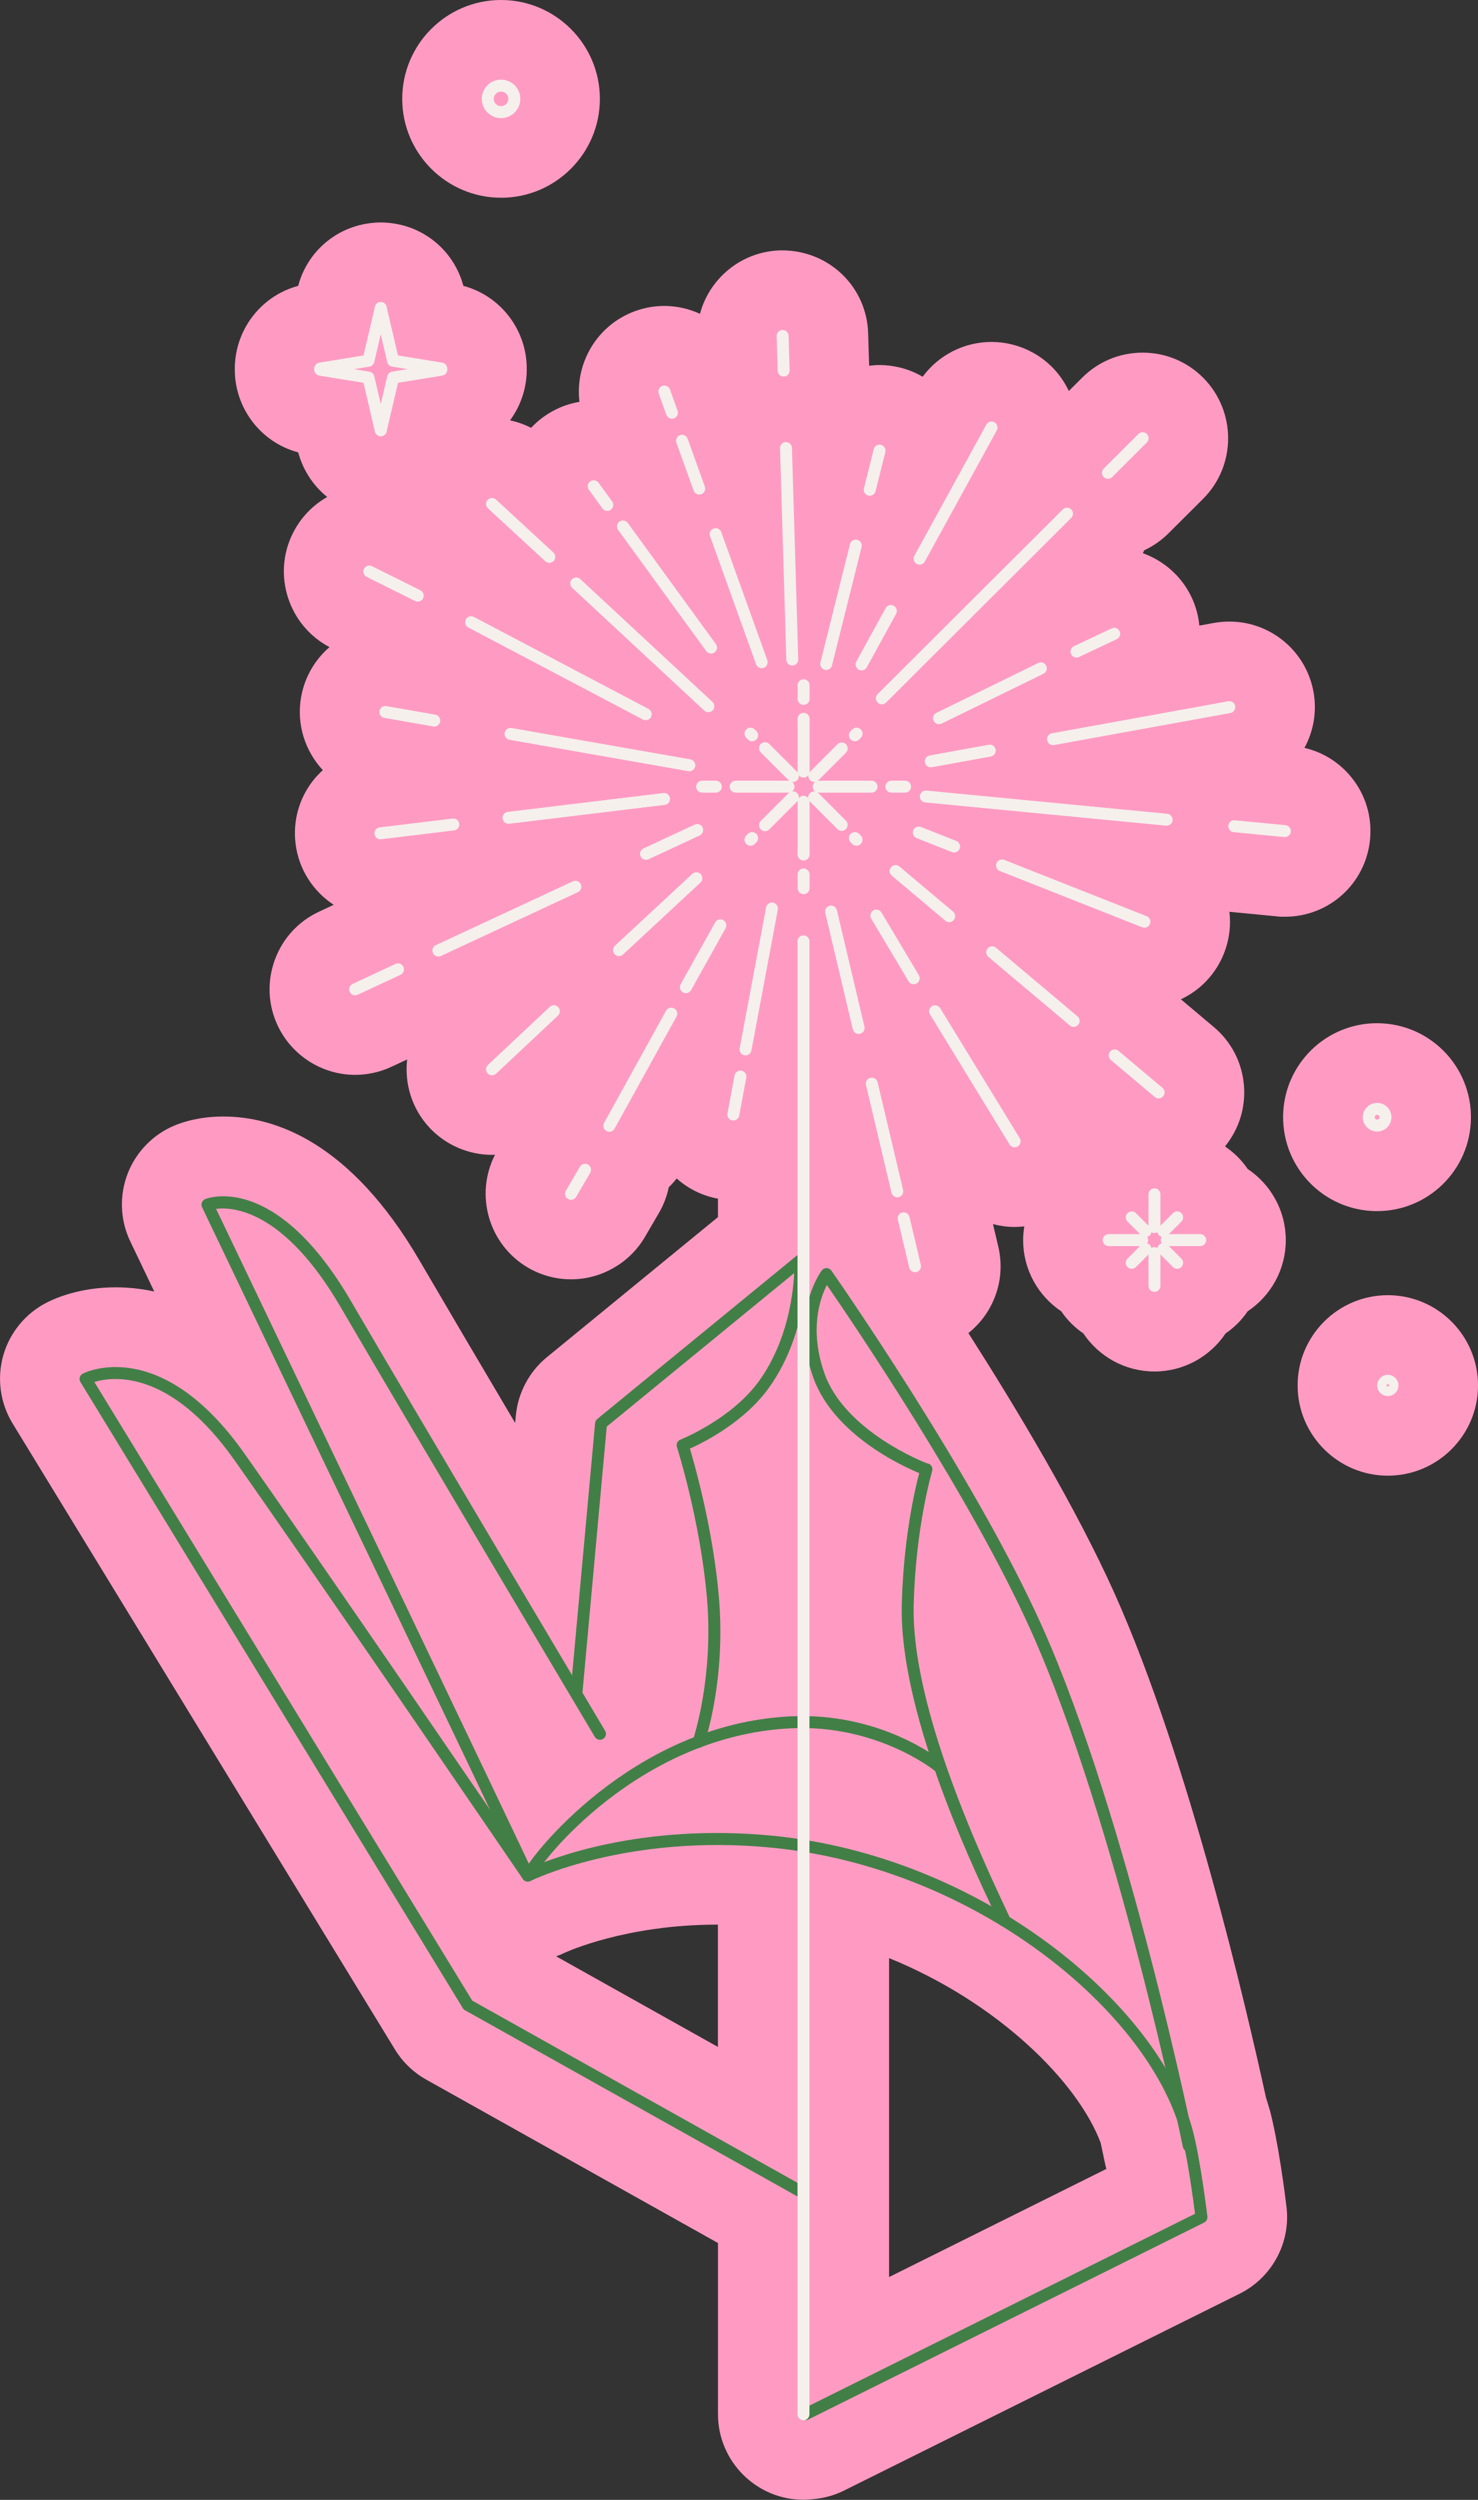 <svg xmlns="http://www.w3.org/2000/svg" width="638.78" height="1080" viewBox="0 0 638.78 1080"><rect x="0" y="0" width="638.78" height="1080" fill="#333333" stroke="none"/><g id="a"/><g id="b"><g id="c"><g id="d"><g><circle cx="595.18" cy="482.66" r="40.59" transform="translate(104.73 1071.45) rotate(-89.25)" fill="#ff9bc3"/><path d="M216.55 85.43c23.55.0 42.71-19.16 42.71-42.71S240.11.0 216.55.0s-42.71 19.16-42.71 42.71S193 85.42 216.55 85.42z" fill="#ff9bc3"/><path d="M599.8 559.55c-21.5.0-38.98 17.49-38.98 38.98s17.49 38.99 38.98 38.99 38.99-17.49 38.99-38.99-17.49-38.98-38.99-38.98z" fill="#ff9bc3"/><path d="M548.57 910.89c-.42-1.55-.92-3.1-1.42-4.66-8.23-37.77-33.48-146.56-65.48-217.9-16.61-37.03-42.64-80.32-63.14-112.41 3.28-2.62 6.14-5.78 8.4-9.45 5.18-8.4 6.79-18.32 4.52-27.93l-2.3-9.7c3.03.8 6.18 1.23 9.37 1.23 1.41.0 2.8-.1 4.19-.26-.32 1.94-.52 3.93-.52 5.96.0 12.82 6.56 24.12 16.49 30.76 1.26 1.83 2.67 3.58 4.3 5.2 1.62 1.62 3.38 3.06 5.23 4.33 6.64 9.91 17.94 16.45 30.74 16.45s24.1-6.54 30.74-16.45c1.85-1.27 3.61-2.71 5.23-4.33 1.62-1.62 3.04-3.37 4.29-5.2 9.94-6.64 16.5-17.95 16.5-30.76s-6.55-24.11-16.47-30.75c-1.27-1.84-2.7-3.6-4.32-5.22-1.62-1.62-3.38-3.06-5.23-4.33-.06-.1-.13-.19-.19-.28 6.04-7.47 8.93-16.81 8.11-26.41-.85-9.86-5.5-18.79-13.04-25.11l-14.2-11.95c8.35-3.91 15.09-10.89 18.65-19.91 2.32-5.89 3.02-12.02 2.31-17.9l22.27 2.14h1.72c19.14.0 34.97-14.37 36.8-33.42.95-9.85-1.99-19.47-8.29-27.1-5.22-6.32-12.23-10.6-20.05-12.43 3.88-7.15 5.46-15.6 3.9-24.2-3.2-17.6-18.5-30.37-36.39-30.37-2.13.0-4.27.18-6.6.59l-6.35 1.15c-.4-4.19-1.49-8.32-3.34-12.21-4.24-9.02-11.95-15.79-21.07-19.06.22-.41.39-.84.59-1.26 3.81-1.79 7.35-4.21 10.43-7.27l15.04-14.99c14.38-14.38 14.41-37.81.0-52.3-6.98-6.98-16.27-10.83-26.15-10.83s-19.1 3.82-26.11 10.79l-5.8 5.78c-3.3-7.02-8.68-12.82-15.57-16.6-5.45-3-11.61-4.59-17.83-4.59-11.85.0-22.86 5.66-29.76 15.03-2.99-1.74-6.23-3.08-9.68-3.94-2.94-.73-5.96-1.11-8.98-1.11-1.52.0-3.01.12-4.48.3l-.42-13.95c-.59-20.12-16.85-35.89-37.25-35.89h-.8c-9.88.31-19.04 4.43-25.82 11.61-4.27 4.53-7.26 9.94-8.82 15.8-4.74-2.18-9.97-3.4-15.4-3.4-4.26.0-8.46.73-12.5 2.18-16.52 5.93-26.2 22.49-24.18 39.24-5.57.93-10.87 3.13-15.58 6.53-1.95 1.41-3.72 3-5.33 4.71-2.87-1.48-5.94-2.56-9.1-3.24 4.17-5.66 6.73-12.49 7.16-19.76.0-.13.02-.27.03-.4.03-.59.03-1.19.03-1.78.2-16.76-11.04-31.79-27.38-36.16.0-.04-.02-.07-.03-.11-.05-.17-.11-.32-.15-.49-.27-.96-.58-1.9-.92-2.83-.06-.17-.14-.34-.2-.5-.37-.94-.77-1.86-1.2-2.75-.05-.11-.11-.22-.17-.33-.48-.97-1.01-1.91-1.57-2.83-.03-.04-.05-.09-.08-.13-2.47-4-5.66-7.45-9.38-10.2-.17-.13-.34-.24-.52-.36-.73-.52-1.48-1.02-2.25-1.48-.27-.16-.53-.32-.8-.48-.75-.43-1.51-.83-2.3-1.21-.25-.12-.49-.25-.74-.36-3.32-1.51-6.89-2.53-10.62-3-.26-.03-.52-.07-.78-.1-1.31-.14-2.64-.24-3.98-.24h0c-1.32.0-2.62.09-3.91.23-.3.03-.59.07-.89.11-1.19.15-2.36.35-3.5.62-.04.0-.08.01-.11.02-.02.0-.03.01-.05.01-13.12 3.05-23.7 13.03-27.25 26.42-15.46 4.13-26.37 17.82-27.32 33.54-.01.16-.03.32-.04.48-.03.58-.03 1.15-.03 1.73-.21 16.76 11.03 31.8 27.37 36.17.16.59.37 1.16.56 1.73.15.46.28.93.44 1.38.13.35.28.7.42 1.04.31.79.64 1.56 1 2.32.09.19.19.37.28.56.48.96 1 1.89 1.55 2.8.02.03.03.05.03.05.03.05.04.07.06.09 2.21 3.58 5 6.72 8.23 9.31-6.28 3.55-11.5 8.94-14.88 15.71-8.95 17.97-1.83 39.8 15.86 49.15-6.27 5.41-10.74 12.92-12.27 21.61-2.08 11.84 1.78 23.34 9.39 31.54-1.49 1.37-2.91 2.84-4.19 4.47-6.09 7.77-8.78 17.44-7.6 27.27 1.36 11.17 7.65 20.65 16.5 26.45l-6.31 2.94c-8.97 4.17-15.77 11.57-19.16 20.86-3.39 9.29-2.96 19.34 1.2 28.25 6.04 13 19.2 21.4 33.54 21.4 5.38.0 10.8-1.21 15.6-3.46l6.86-3.19c-1.19 10.42 2 21.28 9.72 29.53 6.96 7.42 16.79 11.68 26.97 11.68.44.0.86-.05 1.3-.06-8.88 17.31-2.8 38.82 14.25 48.81 5.65 3.29 12.08 5.02 18.61 5.02 13.1.0 25.34-7.03 31.94-18.34l6.05-10.37c2.06-3.53 3.44-7.26 4.23-11.06 1.22-1.18 2.36-2.44 3.42-3.79 4.95 4.4 10.97 7.43 17.61 8.67.08.01.16.02.23.03v7.99l-73.93 60.51c-7.61 6.22-12.51 15.4-13.43 25.27l-.29 3.16c-15.91-26.89-31.02-52.52-41.26-70.07-30.05-51.51-62.74-62.33-84.88-62.33-10.1.0-17.41 2.38-20.66 3.71-9.44 3.8-16.97 11.43-20.66 20.92-3.68 9.5-3.27 20.21 1.12 29.33l1.51 3.15c3 6.26 5.94 12.4 8.85 18.49-6.03-1.31-11.64-1.81-16.68-1.81-15.35.0-26.05 4.66-29.72 6.55-9.18 4.65-16.06 13-18.86 22.9-2.8 9.87-1.34 20.56 4.03 29.36l165.29 270.51c3.31 5.41 7.98 9.9 13.48 12.96l126.1 70.6v73.94c0 20.39 16.59 36.98 36.98 36.98 1.52.0 3.01-.12 4.48-.3 4.56-.43 9.03-1.67 13-3.67l170.99-85.05c14-6.96 22.13-22.05 20.25-37.52-.55-4.6-3.51-28.28-7.41-42.58zm-164.33-64.95c47 19.08 81.6 53.46 91.47 79.86 1.14 5.27 1.76 8.31 1.8 8.5.18.92.42 1.82.67 2.71l-93.94 46.73v-137.8zm-143.88-.76c.2-.07.39-.17.59-.25.48-.18.98-.33 1.45-.53.46-.19.89-.43 1.34-.64.25-.11.51-.19.75-.31l-.17.08c.25-.12 25.89-12.06 65.76-12.06.07.0.13.0.2.0v52.85l-69.92-39.15z" fill="#ff9bc3"/></g><g><g><path d="M508.76 548.15c-.66.0-1.32-.25-1.83-.76l-5.96-5.96c-1.01-1.01-1.01-2.64.0-3.65 1.01-1.01 2.64-1.01 3.65.0l5.96 5.96c1.01 1.01 1.01 2.64.0 3.65-.5.5-1.16.76-1.83.76z" fill="#f5f0ec"/><path d="M495.09 534.48c-.66.0-1.32-.25-1.83-.76l-5.96-5.96c-1.01-1.01-1.01-2.64.0-3.65 1.01-1.01 2.64-1.01 3.65.0l5.96 5.96c1.01 1.01 1.01 2.64.0 3.65-.5.5-1.16.76-1.83.76z" fill="#f5f0ec"/><path d="M502.8 534.48c-.66.0-1.32-.25-1.83-.76-1.01-1.01-1.01-2.64.0-3.65l5.96-5.96c1.01-1.01 2.64-1.01 3.65.0s1.01 2.64.0 3.65l-5.96 5.96c-.5.5-1.16.76-1.83.76z" fill="#f5f0ec"/><path d="M489.12 548.15c-.66.0-1.32-.25-1.83-.76-1.01-1.01-1.01-2.64.0-3.65l5.96-5.96c1.01-1.01 2.64-1.01 3.65.0 1.01 1.01 1.01 2.64.0 3.65l-5.96 5.96c-.5.5-1.16.76-1.83.76z" fill="#f5f0ec"/><path d="M498.94 532.71c-1.42.0-2.58-1.16-2.58-2.58v-14.15c0-1.42 1.16-2.58 2.58-2.58s2.58 1.16 2.58 2.58v14.15c0 1.42-1.16 2.58-2.58 2.58z" fill="#f5f0ec"/><path d="M498.94 558.1c-1.42.0-2.58-1.16-2.58-2.58v-14.15c0-1.42 1.16-2.58 2.58-2.58s2.58 1.16 2.58 2.58v14.15c0 1.42-1.16 2.58-2.58 2.58z" fill="#f5f0ec"/><path d="M493.62 538.33h-14.45c-1.42.0-2.58-1.16-2.58-2.58s1.16-2.58 2.58-2.58h14.45c1.42.0 2.58 1.16 2.58 2.58s-1.16 2.58-2.58 2.58z" fill="#f5f0ec"/><path d="M518.72 538.33h-14.46c-1.42.0-2.58-1.16-2.58-2.58s1.16-2.58 2.58-2.58h14.46c1.42.0 2.58 1.16 2.58 2.58s-1.16 2.58-2.58 2.58z" fill="#f5f0ec"/></g><g><path d="M347.31 313.77c-1.42.0-2.58-1.16-2.58-2.58v-.66c0-1.42 1.16-2.58 2.58-2.58s2.58 1.16 2.58 2.58v.66c0 1.42-1.16 2.58-2.58 2.58z" fill="#f5f0ec"/><path d="M347.31 304.53c-1.42.0-2.58-1.16-2.58-2.58v-5.93c0-1.42 1.16-2.58 2.58-2.58s2.58 1.16 2.58 2.58v5.93c0 1.42-1.16 2.58-2.58 2.58z" fill="#f5f0ec"/><path d="M347.31 371.77c-1.42.0-2.58-1.16-2.58-2.58v-.65c0-1.42 1.16-2.58 2.58-2.58s2.58 1.16 2.58 2.58v.65c0 1.42-1.16 2.58-2.58 2.58z" fill="#f5f0ec"/><path d="M347.31 335.93c-1.42.0-2.58-1.16-2.58-2.58v-22.16c0-1.42 1.16-2.58 2.58-2.58s2.58 1.16 2.58 2.58v22.16c0 1.42-1.16 2.58-2.58 2.58z" fill="#f5f0ec"/><path d="M347.31 371.12c-1.42.0-2.58-1.16-2.58-2.58v-22.16c0-1.42 1.16-2.58 2.58-2.58s2.58 1.16 2.58 2.58v22.16c0 1.42-1.16 2.58-2.58 2.58z" fill="#f5f0ec"/><path d="M347.31 386.29c-1.42.0-2.58-1.16-2.58-2.58v-5.93c0-1.42 1.16-2.58 2.58-2.58s2.58 1.16 2.58 2.58v5.93c0 1.42-1.16 2.58-2.58 2.58z" fill="#f5f0ec"/><path d="M376.65 342.44H376c-1.42.0-2.58-1.16-2.58-2.58s1.16-2.58 2.58-2.58h.65c1.42.0 2.58 1.16 2.58 2.58s-1.16 2.58-2.58 2.58z" fill="#f5f0ec"/><path d="M391.17 342.44h-5.93c-1.42.0-2.58-1.16-2.58-2.58s1.16-2.58 2.58-2.58h5.93c1.42.0 2.58 1.16 2.58 2.58s-1.16 2.58-2.58 2.58z" fill="#f5f0ec"/><path d="M318.62 342.44h-.65c-1.42.0-2.58-1.16-2.58-2.58s1.16-2.58 2.58-2.58h.65c1.42.0 2.58 1.16 2.58 2.58s-1.16 2.58-2.58 2.58z" fill="#f5f0ec"/><path d="M376 342.44h-22.17c-1.42.0-2.58-1.16-2.58-2.58s1.16-2.58 2.58-2.58H376c1.42.0 2.58 1.16 2.58 2.58s-1.16 2.58-2.58 2.58z" fill="#f5f0ec"/><path d="M340.79 342.44h-22.17c-1.42.0-2.58-1.16-2.58-2.58s1.16-2.58 2.58-2.58h22.17c1.42.0 2.58 1.16 2.58 2.58s-1.16 2.58-2.58 2.58z" fill="#f5f0ec"/><path d="M309.38 342.44h-5.93c-1.42.0-2.58-1.16-2.58-2.58s1.16-2.58 2.58-2.58h5.93c1.42.0 2.58 1.16 2.58 2.58s-1.16 2.58-2.58 2.58z" fill="#f5f0ec"/><path d="M342.68 337.86c-.66.0-1.32-.25-1.83-.76l-12.05-12.04c-1.01-1.01-1.01-2.64.0-3.65 1.01-1.01 2.64-1.01 3.65.0l12.05 12.04c1.01 1.01 1.01 2.64.0 3.65-.5.5-1.16.76-1.83.76z" fill="#f5f0ec"/><path d="M363.77 358.95c-.66.0-1.32-.25-1.83-.76l-11.88-11.88c-1.01-1.01-1.01-2.64.0-3.65s2.64-1.01 3.65.0l11.88 11.88c1.01 1.01 1.01 2.64.0 3.65-.5.5-1.16.76-1.83.76z" fill="#f5f0ec"/><path d="M325.07 320.25c-.66.0-1.32-.25-1.83-.76l-.71-.71c-1.01-1.01-1.01-2.64.0-3.65 1.01-1.01 2.64-1.01 3.65.0l.71.71c1.01 1.01 1.01 2.64.0 3.65-.5.5-1.16.76-1.83.76z" fill="#f5f0ec"/><path d="M370.18 365.36c-.66.0-1.32-.25-1.83-.76l-.71-.71c-1.01-1.01-1.01-2.64.0-3.65s2.64-1.01 3.65.0l.71.71c1.01 1.01 1.01 2.64.0 3.65-.5.5-1.16.76-1.83.76z" fill="#f5f0ec"/><path d="M330.63 359.09c-.66.0-1.32-.25-1.83-.76-1.01-1.01-1.01-2.64.0-3.65l12.05-12.05c1.01-1.01 2.64-1.01 3.65.0s1.01 2.64.0 3.65l-12.05 12.05c-.5.5-1.16.76-1.83.76z" fill="#f5f0ec"/><path d="M351.91 337.82c-.66.0-1.32-.25-1.83-.76-1.01-1.01-1.01-2.64.0-3.65l11.87-11.87c1.01-1.01 2.64-1.01 3.65.0 1.01 1.01 1.01 2.64.0 3.65l-11.87 11.87c-.5.5-1.16.76-1.83.76z" fill="#f5f0ec"/><path d="M324.36 365.36c-.66.0-1.32-.25-1.83-.76-1.01-1.01-1.01-2.64.0-3.65l.71-.71c1.01-1.01 2.64-1.01 3.65.0 1.01 1.01 1.01 2.64.0 3.65l-.71.71c-.5.5-1.16.76-1.83.76z" fill="#f5f0ec"/><path d="M369.48 320.25c-.66.0-1.32-.25-1.83-.76-1.01-1.01-1.01-2.64.0-3.65l.71-.71c1.01-1.01 2.64-1.01 3.65.0 1.01 1.01 1.01 2.64.0 3.65l-.71.71c-.5.5-1.16.76-1.83.76z" fill="#f5f0ec"/></g><path d="M595.18 488.85c-3.41.0-6.19-2.78-6.19-6.19s2.78-6.19 6.19-6.19 6.19 2.78 6.19 6.19-2.78 6.19-6.19 6.19zm0-7.22c-.57.0-1.03.46-1.03 1.03s.46 1.03 1.03 1.03 1.03-.46 1.03-1.03-.46-1.03-1.03-1.03z" fill="#f5f0ec"/><path d="M216.55 51.03c-4.59.0-8.32-3.73-8.32-8.31s3.73-8.32 8.32-8.32 8.32 3.73 8.32 8.32-3.73 8.31-8.32 8.31zm0-11.47c-1.74.0-3.15 1.41-3.15 3.15s1.41 3.15 3.15 3.15 3.15-1.41 3.15-3.15-1.41-3.15-3.15-3.15z" fill="#f5f0ec"/><path d="M599.8 603.12c-2.53.0-4.59-2.06-4.59-4.59s2.06-4.59 4.59-4.59 4.59 2.06 4.59 4.59-2.06 4.59-4.59 4.59zm0-5.16c-.32.0-.57.26-.57.57.0.63 1.15.63 1.15.0.0-.32-.26-.57-.58-.57z" fill="#f5f0ec"/><g><g><path d="M138.39 161.81c-1.24.0-2.34-.9-2.54-2.17-.23-1.41.73-2.73 2.13-2.96l19.13-3.11 4.94-21.08c.32-1.39 1.72-2.25 3.1-1.92 1.39.32 2.25 1.71 1.92 3.1l-5.33 22.77c-.24 1.02-1.07 1.79-2.1 1.96l-20.84 3.39c-.14.02-.28.03-.42.03z" fill="#f5f0ec"/><path d="M190.72 161.81c-.14.0-.28-.01-.42-.03l-20.84-3.39c-1.03-.17-1.86-.94-2.1-1.96l-5.33-22.77c-.32-1.39.53-2.77 1.92-3.1 1.38-.33 2.78.54 3.1 1.92l4.94 21.08 19.13 3.11c1.41.23 2.36 1.56 2.13 2.96-.21 1.27-1.3 2.17-2.54 2.17z" fill="#f5f0ec"/></g><g><path d="M164.56 188.45c-.2.0-.39-.02-.59-.07-1.39-.32-2.25-1.71-1.92-3.1l5.33-22.76c.24-1.02 1.07-1.79 2.1-1.96l20.84-3.39c1.41-.23 2.73.73 2.96 2.13.23 1.41-.73 2.73-2.13 2.96l-19.13 3.11-4.94 21.08c-.28 1.19-1.34 1.99-2.51 1.99z" fill="#f5f0ec"/><path d="M164.55 188.45c-1.17.0-2.23-.8-2.51-1.99l-4.94-21.08-19.13-3.11c-1.41-.23-2.36-1.56-2.13-2.96.23-1.41 1.55-2.36 2.96-2.13l20.84 3.39c1.03.17 1.86.94 2.1 1.96l5.33 22.76c.32 1.39-.53 2.77-1.92 3.1-.2.05-.39.07-.59.07z" fill="#f5f0ec"/></g></g><g><path d="M338.7 162.7c-1.39.0-2.53-1.11-2.58-2.51l-.45-14.97c-.04-1.42 1.08-2.61 2.5-2.65 1.38.0 2.61 1.07 2.65 2.5l.45 14.97c.04 1.42-1.08 2.61-2.5 2.65-.03.0-.05.0-.08.0z" fill="#f5f0ec"/><path d="M342.42 287.52c-1.39.0-2.53-1.11-2.58-2.51l-2.72-91.38c-.04-1.42 1.08-2.61 2.5-2.65 1.35.04 2.61 1.08 2.65 2.5l2.72 91.38c.04 1.42-1.08 2.61-2.5 2.65-.03.0-.05.0-.08.0z" fill="#f5f0ec"/><path d="M371.09 446.68c-1.17.0-2.23-.8-2.51-1.99l-11.91-50.29c-.33-1.39.53-2.78 1.92-3.1 1.35-.33 2.77.53 3.1 1.92l11.91 50.29c.33 1.39-.53 2.78-1.92 3.1-.2.05-.4.07-.6.07z" fill="#f5f0ec"/><path d="M387.8 517.26c-1.17.0-2.23-.8-2.51-1.99l-11.01-46.51c-.33-1.39.53-2.78 1.92-3.1 1.39-.33 2.77.53 3.1 1.92l11.01 46.51c.33 1.39-.53 2.78-1.92 3.1-.2.05-.4.07-.6.07z" fill="#f5f0ec"/><path d="M395.46 549.62c-1.17.0-2.23-.8-2.51-1.99l-4.9-20.69c-.33-1.39.53-2.78 1.92-3.1 1.38-.33 2.77.53 3.1 1.92l4.9 20.69c.33 1.39-.53 2.78-1.92 3.1-.2.05-.4.07-.6.07z" fill="#f5f0ec"/><path d="M164.42 362.59c-1.29.0-2.4-.96-2.56-2.27-.17-1.41.84-2.7 2.25-2.87l31.5-3.82c1.44-.13 2.7.83 2.87 2.25.17 1.41-.84 2.7-2.25 2.87l-31.5 3.82c-.11.01-.21.02-.31.02z" fill="#f5f0ec"/><path d="M219.77 355.89c-1.29.0-2.4-.96-2.56-2.27-.17-1.41.84-2.7 2.25-2.87l67.22-8.14c1.41-.16 2.7.83 2.87 2.25.17 1.41-.84 2.7-2.25 2.87l-67.22 8.14c-.11.01-.21.02-.31.02z" fill="#f5f0ec"/><path d="M402.27 331.5c-1.22.0-2.31-.87-2.54-2.12-.25-1.4.68-2.75 2.08-3l25.5-4.63c1.41-.24 2.75.68 3 2.08.25 1.4-.68 2.75-2.08 3l-25.5 4.63c-.16.03-.31.04-.46.04z" fill="#f5f0ec"/><path d="M455.11 321.91c-1.22.0-2.31-.87-2.54-2.12-.25-1.4.68-2.75 2.08-3l76.18-13.83c1.41-.25 2.75.67 3 2.08.25 1.4-.68 2.75-2.08 3l-76.18 13.83c-.16.03-.31.04-.46.04z" fill="#f5f0ec"/><path d="M438.52 495.65c-.87.0-1.72-.44-2.2-1.23l-34.39-56.18c-.74-1.22-.36-2.8.85-3.55 1.21-.74 2.8-.36 3.55.85l34.39 56.18c.74 1.21.36 2.8-.85 3.55-.42.26-.88.38-1.34.38z" fill="#f5f0ec"/><path d="M394.89 425.2c-.88.0-1.74-.45-2.22-1.26l-16.14-27.07c-.73-1.22-.33-2.81.9-3.54 1.23-.73 2.8-.33 3.54.9l16.14 27.07c.73 1.22.33 2.81-.9 3.54-.41.25-.87.36-1.32.36z" fill="#f5f0ec"/><path d="M279.06 311.15c-.41.0-.82-.1-1.2-.3l-75.45-39.75c-1.26-.66-1.74-2.22-1.08-3.49.66-1.26 2.22-1.75 3.49-1.08l75.45 39.75c1.26.66 1.74 2.22 1.08 3.49-.46.88-1.36 1.38-2.28 1.38z" fill="#f5f0ec"/><path d="M180.54 259.91c-.39.0-.78-.09-1.15-.27l-20.92-10.41c-1.27-.64-1.79-2.18-1.16-3.46.63-1.27 2.18-1.8 3.46-1.16l20.92 10.41c1.27.64 1.79 2.18 1.16 3.46-.45.9-1.36 1.43-2.31 1.43z" fill="#f5f0ec"/><path d="M478.84 206.86c-.66.0-1.32-.25-1.83-.76-1-1.01-1-2.64.0-3.65l15-14.96c1.01-1 2.65-1 3.65.0 1 1.01 1 2.64.0 3.65l-15 14.96c-.5.5-1.16.75-1.82.75z" fill="#f5f0ec"/><path d="M381.14 304.27c-.66.0-1.32-.25-1.83-.76-1-1.01-1-2.64.0-3.65l80.01-79.77c1.01-1 2.65-1 3.65.0 1 1.01 1 2.64.0 3.65l-80.01 79.77c-.5.5-1.16.75-1.82.75z" fill="#f5f0ec"/><path d="M372.37 289.61c-.42.0-.85-.1-1.24-.32-1.25-.69-1.71-2.25-1.02-3.5l12.65-23.06c.69-1.25 2.26-1.7 3.5-1.02 1.25.69 1.71 2.25 1.02 3.5l-12.65 23.06c-.47.86-1.35 1.34-2.26 1.34z" fill="#f5f0ec"/><path d="M397.44 243.93c-.42.0-.85-.1-1.24-.32-1.25-.69-1.71-2.25-1.02-3.5l31.09-56.64c.69-1.25 2.26-1.71 3.5-1.02 1.25.69 1.71 2.25 1.02 3.5l-31.09 56.64c-.47.86-1.35 1.34-2.26 1.34z" fill="#f5f0ec"/><path d="M375.9 214.18c-.21.0-.42-.03-.63-.08-1.38-.34-2.22-1.75-1.88-3.13l4.23-16.9c.35-1.38 1.73-2.23 3.13-1.88 1.38.34 2.22 1.75 1.88 3.13l-4.23 16.9c-.29 1.17-1.34 1.95-2.5 1.95z" fill="#f5f0ec"/><path d="M357.08 289.44c-.21.0-.42-.03-.63-.08-1.38-.34-2.22-1.75-1.88-3.13l12.79-51.14c.35-1.38 1.73-2.22 3.13-1.88 1.38.34 2.22 1.75 1.88 3.13l-12.79 51.14c-.29 1.17-1.34 1.95-2.5 1.95z" fill="#f5f0ec"/><path d="M306.15 307.69c-.63.0-1.26-.23-1.76-.69l-57.12-53.06c-1.04-.97-1.11-2.6-.13-3.64.97-1.05 2.61-1.1 3.64-.13l57.12 53.06c1.04.97 1.11 2.6.13 3.64-.51.55-1.2.83-1.89.83z" fill="#f5f0ec"/><path d="M237.41 243.16c-.63.0-1.25-.23-1.75-.69l-24.77-22.85c-1.05-.97-1.11-2.6-.15-3.64.97-1.05 2.6-1.11 3.64-.15l24.77 22.85c1.05.97 1.11 2.6.15 3.64-.51.55-1.2.83-1.9.83z" fill="#f5f0ec"/><path d="M187.69 313.88c-.15.0-.3-.01-.45-.04l-21.15-3.7c-1.4-.25-2.34-1.58-2.1-2.99.25-1.41 1.57-2.34 2.99-2.1l21.15 3.7c1.4.25 2.34 1.58 2.1 2.99-.22 1.25-1.31 2.14-2.54 2.14z" fill="#f5f0ec"/><path d="M297.93 333.2c-.15.0-.3-.01-.45-.04l-77.28-13.55c-1.4-.25-2.34-1.58-2.1-2.99.25-1.41 1.56-2.34 2.99-2.1l77.28 13.55c1.4.25 2.34 1.58 2.1 2.99-.22 1.25-1.31 2.14-2.54 2.14z" fill="#f5f0ec"/><path d="M405.84 312.87c-.95.0-1.87-.53-2.32-1.45-.63-1.28-.1-2.82 1.18-3.45l44-21.53c1.28-.63 2.82-.1 3.45 1.18.63 1.28.1 2.82-1.18 3.45l-44 21.53c-.36.18-.75.26-1.13.26z" fill="#f5f0ec"/><path d="M465.24 284.08c-.97.0-1.9-.55-2.33-1.48-.61-1.29-.06-2.82 1.23-3.43l16.31-7.7c1.29-.61 2.82-.06 3.43 1.23.61 1.29.06 2.82-1.23 3.43l-16.31 7.7c-.36.17-.73.25-1.1.25z" fill="#f5f0ec"/><path d="M279.2 371.46c-.97.0-1.9-.55-2.34-1.49-.6-1.29-.04-2.83 1.25-3.43l22.13-10.3c1.29-.61 2.82-.05 3.43 1.25.6 1.29.04 2.83-1.25 3.43l-22.13 10.3c-.35.17-.72.24-1.09.24z" fill="#f5f0ec"/><path d="M189.46 413.24c-.97.0-1.9-.55-2.34-1.49-.6-1.29-.04-2.83 1.25-3.43l59.22-27.57c1.29-.61 2.82-.04 3.43 1.25.6 1.29.04 2.83-1.25 3.43L190.55 413c-.35.16-.72.24-1.09.24z" fill="#f5f0ec"/><path d="M153.48 429.99c-.97.0-1.9-.55-2.34-1.49-.6-1.29-.04-2.83 1.25-3.43l18.53-8.63c1.3-.62 2.82-.04 3.43 1.25.6 1.29.04 2.83-1.25 3.43l-18.53 8.63c-.35.17-.72.24-1.09.24z" fill="#f5f0ec"/><path d="M316.94 484.08c-.16.0-.32-.01-.48-.05-1.4-.26-2.32-1.61-2.06-3.01l3.07-16.39c.26-1.4 1.59-2.34 3.01-2.06 1.4.26 2.32 1.61 2.06 3.01l-3.07 16.39c-.23 1.24-1.32 2.11-2.53 2.11z" fill="#f5f0ec"/><path d="M322.22 455.96c-.16.0-.32-.01-.48-.05-1.4-.26-2.32-1.61-2.06-3.01l11.42-60.88c.26-1.4 1.59-2.33 3.01-2.06 1.4.26 2.32 1.61 2.06 3.01l-11.42 60.88c-.23 1.24-1.32 2.11-2.53 2.11z" fill="#f5f0ec"/><path d="M267.52 413.06c-.69.0-1.38-.28-1.89-.83-.97-1.04-.91-2.68.13-3.64l33.45-31.06c1.04-.97 2.68-.91 3.64.13.97 1.04.91 2.68-.13 3.64l-33.45 31.06c-.5.46-1.13.69-1.76.69z" fill="#f5f0ec"/><path d="M212.64 464.55c-.69.0-1.37-.27-1.88-.81-.97-1.04-.92-2.67.11-3.65l26.74-25.09c1.04-.97 2.68-.92 3.65.11.97 1.04.92 2.67-.11 3.65l-26.74 25.09c-.5.47-1.13.7-1.77.7z" fill="#f5f0ec"/><path d="M494.61 400.8c-.32.0-.64-.06-.95-.18l-61.55-24.33c-1.32-.52-1.97-2.02-1.45-3.35.52-1.33 2.03-1.97 3.35-1.45l61.55 24.33c1.32.52 1.97 2.02 1.45 3.35-.4 1.01-1.37 1.63-2.4 1.63z" fill="#f5f0ec"/><path d="M412.35 368.29c-.32.0-.64-.06-.95-.18l-15.25-6.03c-1.32-.52-1.97-2.02-1.45-3.35s2.03-1.97 3.35-1.45l15.25 6.03c1.32.52 1.97 2.02 1.45 3.35-.4 1.01-1.37 1.63-2.4 1.63z" fill="#f5f0ec"/><path d="M504.21 356.71c-.08.0-.17.0-.25-.01l-104.08-10.03c-1.42-.13-2.46-1.4-2.32-2.81.14-1.42 1.41-2.45 2.81-2.32l104.08 10.03c1.42.13 2.46 1.4 2.32 2.81-.13 1.34-1.25 2.33-2.56 2.33z" fill="#f5f0ec"/><path d="M555.31 361.63c-.08.0-.17.0-.25-.01l-21.87-2.11c-1.42-.13-2.46-1.4-2.32-2.81.14-1.42 1.38-2.5 2.81-2.32l21.87 2.11c1.42.13 2.46 1.4 2.32 2.81-.13 1.34-1.25 2.33-2.56 2.33z" fill="#f5f0ec"/><path d="M500.75 474.53c-.59.0-1.18-.2-1.66-.61l-19-15.98c-1.09-.92-1.23-2.54-.31-3.63.92-1.09 2.54-1.23 3.63-.31l19 15.98c1.09.92 1.23 2.54.31 3.63-.51.61-1.24.92-1.97.92z" fill="#f5f0ec"/><path d="M464.02 443.63c-.59.0-1.18-.2-1.66-.61l-35.21-29.62c-1.09-.92-1.23-2.54-.31-3.63.92-1.09 2.54-1.23 3.63-.31l35.21 29.62c1.09.92 1.23 2.54.31 3.63-.51.61-1.24.92-1.97.92z" fill="#f5f0ec"/><path d="M410.24 398.39c-.59.0-1.18-.2-1.66-.61l-23.18-19.5c-1.09-.92-1.23-2.54-.31-3.63.92-1.09 2.54-1.23 3.63-.31l23.18 19.5c1.09.92 1.23 2.54.31 3.63-.51.61-1.24.92-1.97.92z" fill="#f5f0ec"/><path d="M307.3 282.34c-.8.0-1.58-.37-2.09-1.06l-38.06-52.32c-.84-1.15-.59-2.77.57-3.6 1.15-.83 2.77-.58 3.6.57l38.06 52.32c.84 1.15.59 2.77-.57 3.6-.46.33-.99.5-1.51.5z" fill="#f5f0ec"/><path d="M262.47 220.72c-.8.0-1.58-.37-2.09-1.06l-5.87-8.07c-.84-1.15-.59-2.77.57-3.6 1.16-.83 2.77-.58 3.6.57l5.87 8.07c.84 1.15.59 2.77-.57 3.6-.46.33-.99.5-1.51.5z" fill="#f5f0ec"/><path d="M246.79 518.32c-.44.0-.89-.11-1.3-.35-1.23-.72-1.65-2.3-.93-3.53l6.06-10.38c.72-1.23 2.3-1.64 3.53-.93 1.23.72 1.65 2.3.93 3.53l-6.06 10.38c-.48.82-1.34 1.28-2.23 1.28z" fill="#f5f0ec"/><path d="M263.35 488.94c-.42.0-.85-.1-1.25-.32-1.25-.69-1.7-2.26-1.01-3.51l26.77-48.45c.69-1.25 2.25-1.7 3.51-1.01 1.25.69 1.7 2.26 1.01 3.51l-26.77 48.45c-.47.85-1.35 1.33-2.26 1.33z" fill="#f5f0ec"/><path d="M296.43 429.06c-.43.0-.86-.11-1.25-.33-1.24-.69-1.69-2.26-1-3.51l14.9-26.71c.69-1.25 2.27-1.69 3.51-1 1.24.69 1.69 2.26 1 3.51l-14.9 26.71c-.47.85-1.35 1.32-2.26 1.32z" fill="#f5f0ec"/></g><path d="M329.2 288.68c-1.06.0-2.05-.65-2.43-1.71l-19.9-55.33c-.48-1.34.21-2.82 1.55-3.3 1.34-.49 2.82.21 3.3 1.55l19.9 55.33c.48 1.34-.21 2.82-1.55 3.3-.29.1-.58.15-.87.15z" fill="#f5f0ec"/><path d="M302.21 213.67c-1.06.0-2.05-.65-2.43-1.71l-7.44-20.67c-.48-1.34.21-2.82 1.55-3.3 1.34-.48 2.82.21 3.3 1.55l7.43 20.67c.48 1.34-.21 2.82-1.55 3.3-.29.1-.58.15-.87.15z" fill="#f5f0ec"/><path d="M290.42 180.9c-1.06.0-2.05-.65-2.43-1.71l-3.29-9.15c-.48-1.34.21-2.82 1.55-3.3 1.34-.48 2.82.21 3.3 1.55l3.29 9.15c.48 1.34-.21 2.82-1.55 3.3-.29.1-.58.15-.87.15z" fill="#f5f0ec"/><g><path d="M348.28 1045.51c-.95.0-1.86-.53-2.31-1.43-.64-1.27-.11-2.82 1.16-3.46l169.35-84.23c-.76-5.92-3.31-24.96-6.07-35.08-14.35-52.59-88.98-114.61-177.2-123.11-62.4-6.02-103.53 14.21-103.94 14.42-1.16.58-2.56.22-3.29-.85-.9-1.31-89.93-131.76-124.59-180.87-27.84-39.46-52.6-36.27-60.6-33.85l163.31 267.26 143.65 80.43c1.24.69 1.69 2.27.99 3.51-.7 1.24-2.27 1.69-3.51.99l-144.25-80.76c-.39-.22-.71-.53-.94-.9L34.77 597.08c-.38-.62-.48-1.36-.28-2.05.2-.69.67-1.27 1.31-1.6 1.36-.7 33.86-16.46 69.81 34.48 32.44 45.96 112.46 163.11 123.39 179.12 9.21-4.12 48.03-19.44 104.7-13.98 90.34 8.71 166.88 72.64 181.68 126.89 3.38 12.4 6.32 36.6 6.45 37.63.13 1.08-.43 2.13-1.41 2.62l-170.99 85.05c-.37.18-.76.27-1.14.27z" fill="#427f46"/><path d="M228.11 812.88c-1.01.0-1.96-.6-2.38-1.58-2.45-5.85-137.04-286.93-138.4-289.76-.31-.64-.34-1.38-.08-2.05.26-.66.78-1.19 1.44-1.46 1.23-.5 30.53-11.58 62.98 44.04 31.32 53.7 109.07 184.34 109.85 185.66.73 1.22.33 2.81-.9 3.54-1.22.73-2.81.32-3.54-.9-.78-1.31-78.54-131.98-109.87-185.69-24.34-41.73-46.31-43.35-53.82-42.43 15.2 31.75 134.71 281.36 137.1 287.07.55 1.31-.07 2.82-1.38 3.38-.32.14-.66.2-1 .2z" fill="#427f46"/><path d="M301.91 755.11c-.28.0-.57-.05-.85-.15-1.34-.47-2.05-1.94-1.58-3.29.09-.26 9.06-26.5 6.05-61.39-2.88-33.33-12.87-64.83-12.97-65.14-.41-1.3.25-2.69 1.51-3.19.22-.09 22.39-8.94 34.27-25.73 11.99-16.95 14.44-36.86 14.9-46.22l-81.01 66.32-10.49 114.89c-.13 1.42-1.34 2.43-2.8 2.33-1.42-.13-2.46-1.39-2.33-2.8l10.59-115.96c.06-.69.4-1.32.94-1.76l86.13-70.51c.76-.62 1.8-.75 2.68-.36.89.39 1.48 1.26 1.53 2.23.06 1.23 1.33 30.45-15.91 54.83-10.63 15.03-28.21 23.85-34.39 26.62 2.35 7.88 10.03 35.26 12.51 64.02 3.11 36.05-5.93 62.43-6.32 63.54-.37 1.06-1.37 1.73-2.44 1.73z" fill="#427f46"/><path d="M229.18 811.57c-.29.0-.59-.05-.88-.16-1.34-.49-2.03-1.96-1.54-3.3 1.81-5.01 45.75-63.02 114.42-66.59 39.27-2.07 64.89 18.52 65.96 19.4 1.1.9 1.27 2.52.37 3.63-.9 1.11-2.53 1.27-3.63.37-.25-.2-25.2-20.19-62.43-18.24-66.02 3.44-108.11 58.45-109.84 63.19-.38 1.05-1.37 1.7-2.42 1.7z" fill="#427f46"/><path d="M434.13 832.34c-1.14.0-2.17-.76-2.49-1.9-.18-.53-1.27-2.83-2.52-5.49-10.04-21.31-40.58-86.15-39.38-131.89.9-34.5 7.91-58.05 8.21-59.03.41-1.36 1.87-2.13 3.21-1.72 1.37.41 2.14 1.85 1.72 3.21-.07.24-7.11 23.91-7.99 57.68-.78 29.54 12.31 73.12 38.89 129.55 2.12 4.5 2.68 5.7 2.85 6.39.34 1.38-.51 2.78-1.89 3.12-.21.05-.41.08-.62.08z" fill="#427f46"/><path d="M513.76 929.58c-1.2.0-2.28-.85-2.53-2.07-.28-1.4-28.78-140.78-65.66-223-25.96-57.87-76.89-132.93-88.2-149.35-2.96 5.79-7.66 19.17-1.11 37.99 8.85 25.41 43.78 38.81 44.13 38.94 1.33.5 2.01 1.99 1.51 3.33-.51 1.33-1.99 2.01-3.33 1.51-1.53-.58-37.54-14.41-47.18-42.08-9.69-27.83 3.23-45.26 3.78-45.99.5-.65 1.3-1.07 2.1-1.01.82.01 1.59.42 2.06 1.09.61.87 61.58 88 90.95 153.47 37.12 82.74 65.72 222.68 66 224.09.28 1.4-.62 2.76-2.02 3.04-.17.04-.34.05-.52.05z" fill="#427f46"/></g><path d="M347.26 1045.6c-1.42.0-2.58-1.16-2.58-2.58V406.67c0-1.42 1.16-2.58 2.58-2.58s2.58 1.16 2.58 2.58v636.35c0 1.42-1.16 2.58-2.58 2.58z" fill="#f5f0ec"/></g></g></g></g></svg>